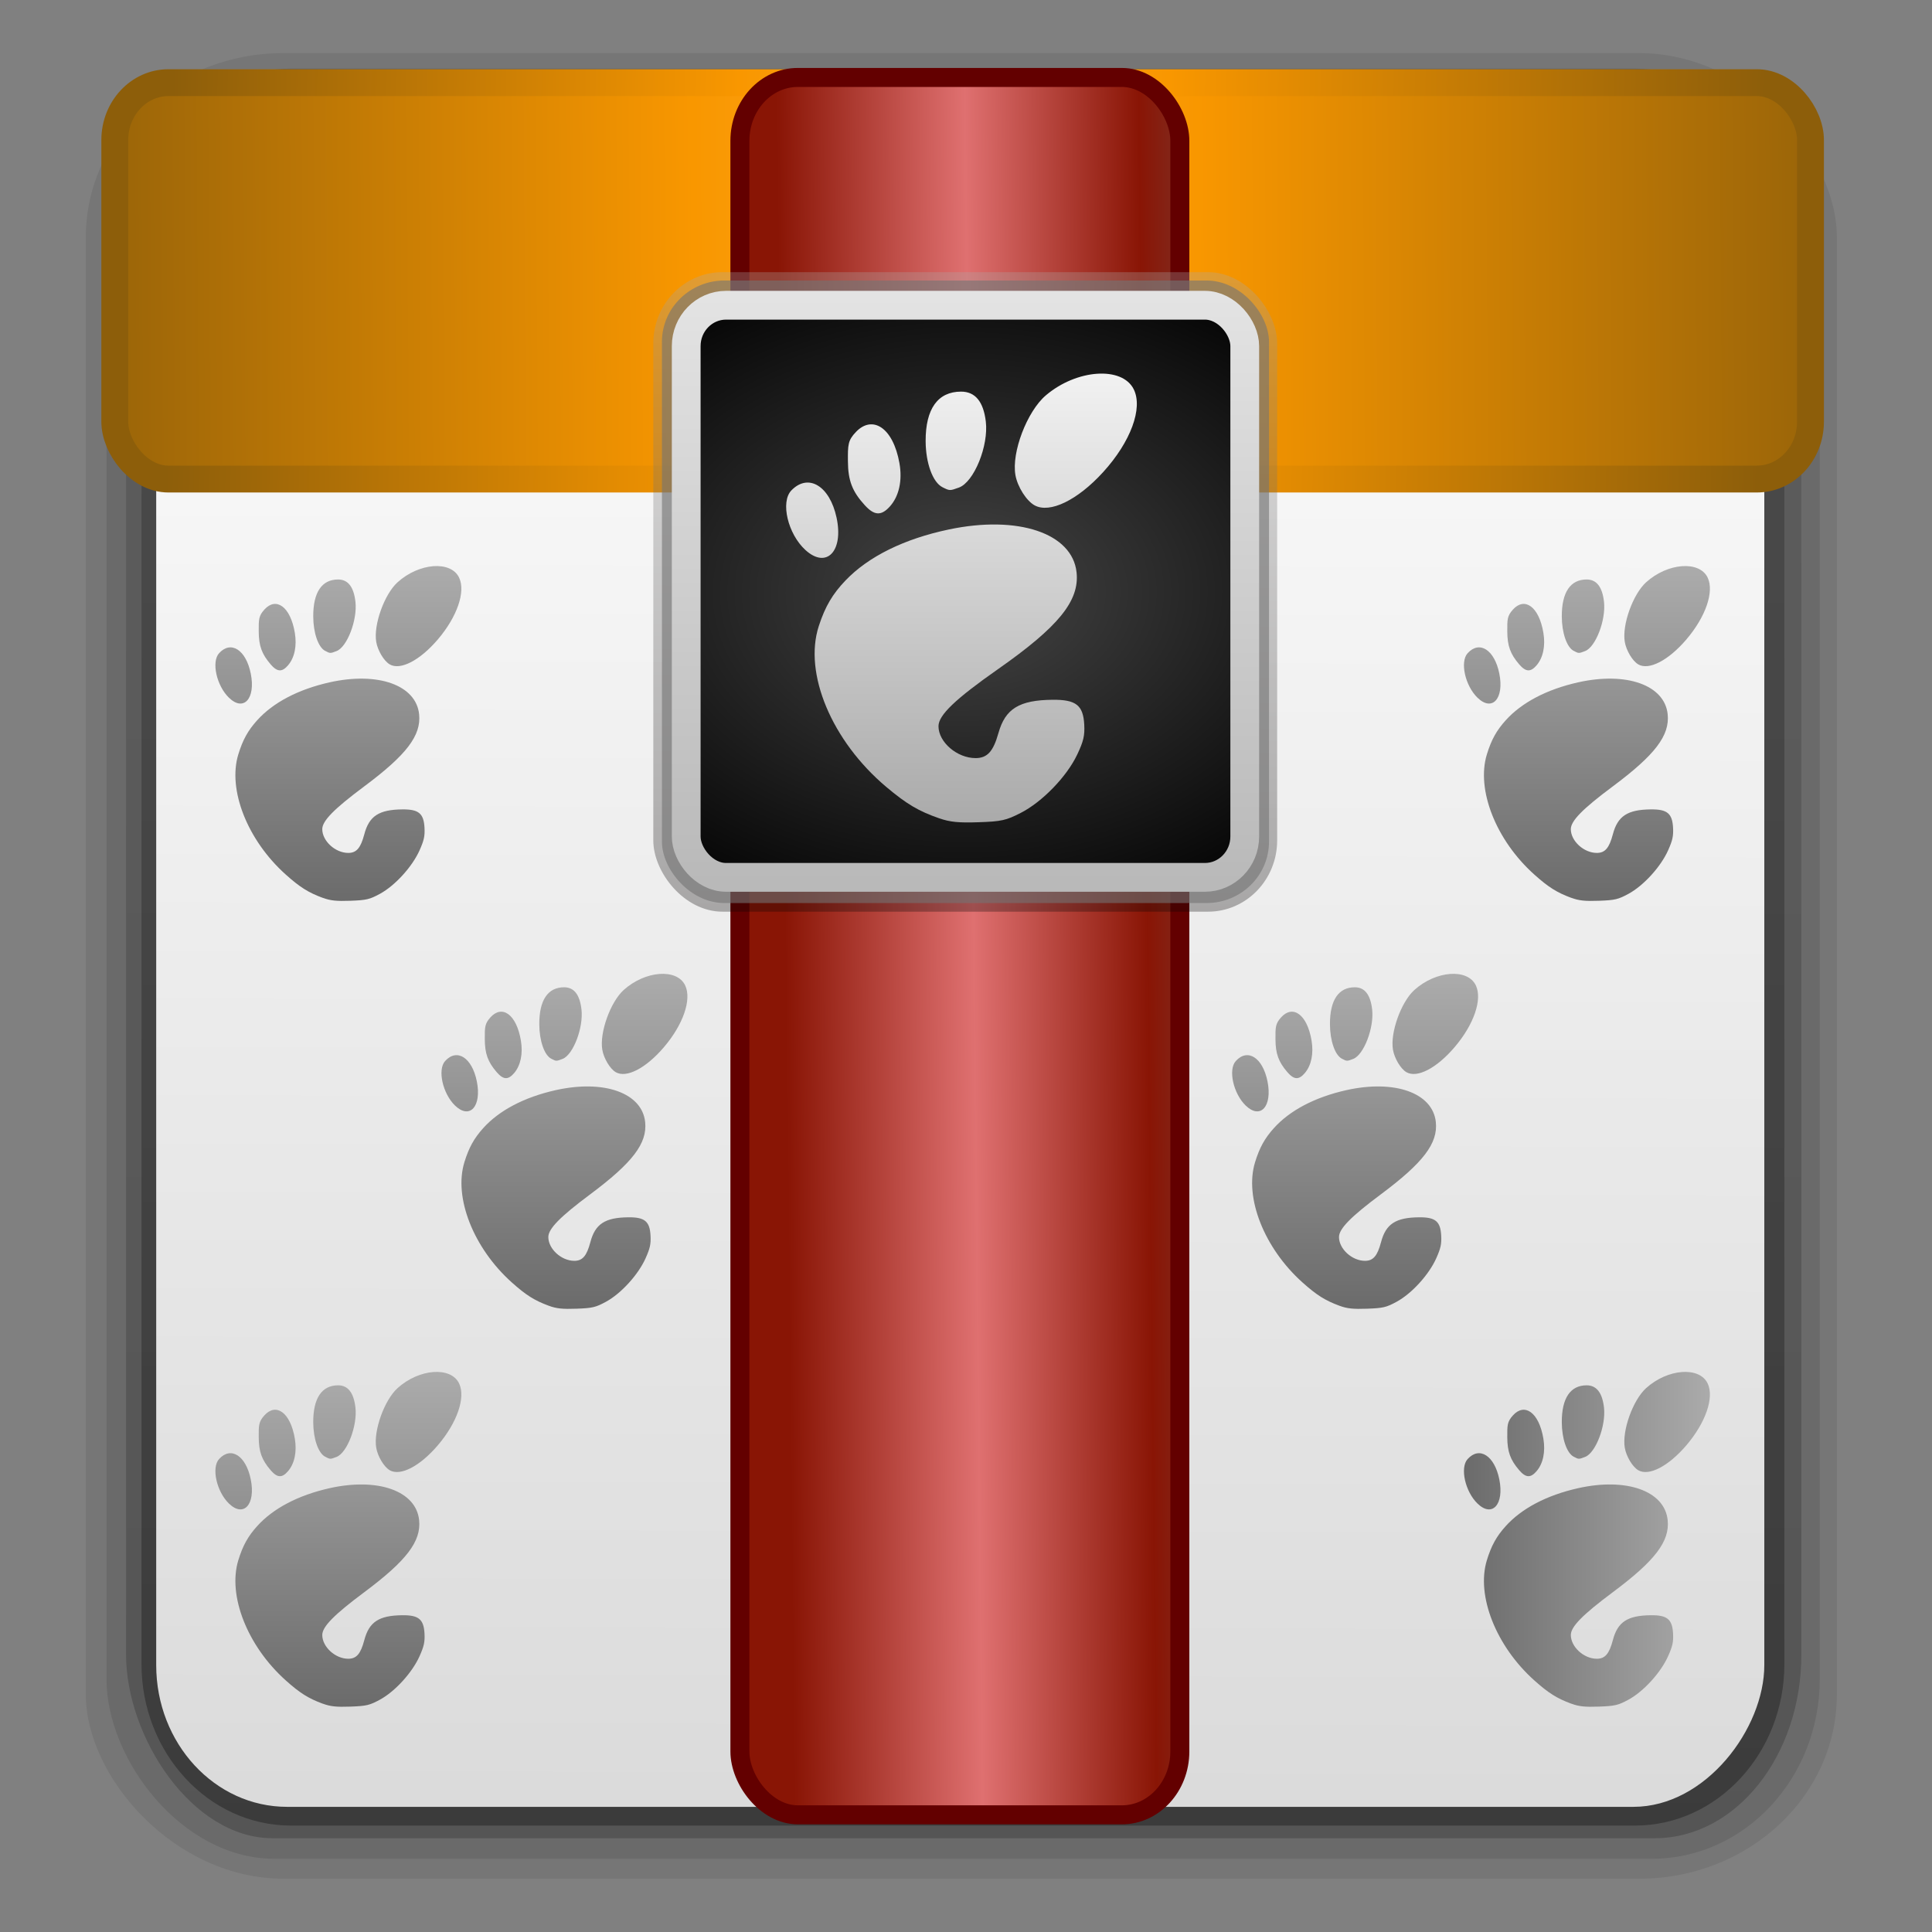 <svg width="128" version="1.0" xmlns="http://www.w3.org/2000/svg" height="128" xmlns:xlink="http://www.w3.org/1999/xlink">
<rect width="100%" height="100%" fill="#808080" stroke="none"/>
<defs id="defs3451">
<linearGradient gradientTransform="matrix(0.447,0,0,0.465,42.255,17.318)" xlink:href="#linearGradient4081-9-7-3-9" id="linearGradient3316" y1="79.952" x1="50.579" y2="16.361" gradientUnits="userSpaceOnUse" x2="50.579"/>
<linearGradient gradientTransform="matrix(0.312,0,0,0.347,91.676,87.667)" xlink:href="#linearGradient4081-9-7-1" id="linearGradient3249" y1="79.952" x1="50.579" y2="16.361" gradientUnits="userSpaceOnUse" x2="50.579"/>
<linearGradient id="linearGradient3954-6">
<stop offset="0" style="stop-color:#b7b7b7" id="stop3956-4"/>
<stop offset="1" style="stop-color:#e5e5e5" id="stop3958-3"/>
</linearGradient>
<linearGradient id="linearGradient4096-0-3-7">
<stop offset="0" style="stop-color:#464646" id="stop4098-2-8-8"/>
<stop offset="1" id="stop4100-8-6-9"/>
</linearGradient>
<linearGradient id="linearGradient3972-3">
<stop offset="0" id="stop3974-3"/>
<stop offset="1" style="stop-color:#737373" id="stop3976-2"/>
</linearGradient>
<linearGradient gradientTransform="matrix(0.951,0,0,0.955,5.804,-0.614)" xlink:href="#linearGradient3954-6" id="linearGradient3321" y1="63.864" x1="49.528" y2="19.224" gradientUnits="userSpaceOnUse" x2="49.551"/>
<linearGradient id="linearGradient4081-9-7-3-9">
<stop offset="0" style="stop-color:#aaa" id="stop4083-8-5-6-7"/>
<stop offset="1" style="stop-color:#f1f1f1" id="stop4085-0-8-3-5"/>
</linearGradient>
<linearGradient gradientTransform="matrix(0.312,0,0,0.347,91.676,34.277)" xlink:href="#linearGradient4081-9-7-1" id="linearGradient3247" y1="79.952" x1="50.579" y2="16.361" gradientUnits="userSpaceOnUse" x2="50.579"/>
<linearGradient gradientTransform="matrix(0.313,0,0,0.347,22.355,58.971)" xlink:href="#linearGradient4081-9-7-1" id="linearGradient3255" y1="79.952" x1="50.579" y2="16.361" gradientUnits="userSpaceOnUse" x2="50.579"/>
<linearGradient gradientTransform="matrix(0.313,0,0,0.347,74.739,58.971)" xlink:href="#linearGradient4081-9-7-1" id="linearGradient3261" y1="79.952" x1="50.579" y2="16.361" gradientUnits="userSpaceOnUse" x2="50.579"/>
<linearGradient gradientTransform="scale(0.856,1.169)" id="linearGradient3305" y1="79.765" y2="79.765" x1="115.165" gradientUnits="userSpaceOnUse" x2="134.152">
<stop offset="0" style="stop-color:#6b6b6b" id="stop3307"/>
<stop offset="1" style="stop-color:#ababab" id="stop3309"/>
</linearGradient>
<linearGradient gradientTransform="matrix(0.312,0,0,0.347,91.676,34.277)" xlink:href="#linearGradient4081-9-7-1" id="linearGradient3241" y1="79.952" x1="50.579" y2="16.361" gradientUnits="userSpaceOnUse" x2="50.579"/>
<linearGradient id="linearGradient4081-9-7-1">
<stop offset="0" style="stop-color:#6b6b6b" id="stop4083-8-5-5"/>
<stop offset="1" style="stop-color:#ababab" id="stop4085-0-8-7"/>
</linearGradient>
<linearGradient gradientTransform="scale(0.856,1.169)" xlink:href="#linearGradient3305" id="linearGradient3243" y1="79.765" x1="115.165" y2="79.765" gradientUnits="userSpaceOnUse" x2="134.152"/>
<linearGradient gradientTransform="matrix(0.908,0,0,0.912,-58.207,4.999)" xlink:href="#linearGradient3972-3" id="linearGradient3329" y1="39.207" x1="43.855" y2="39.207" gradientUnits="userSpaceOnUse" x2="84.075"/>
<linearGradient id="linearGradient2991">
<stop offset="0" style="stop-color:#fff" id="stop2993"/>
<stop offset="1" style="stop-color:#d7d7d7" id="stop2995"/>
</linearGradient>
<linearGradient gradientTransform="matrix(1.268,0,0,1.358,2.739,-127.853)" xlink:href="#linearGradient2991" id="linearGradient3282" y1="91.209" x1="69.003" y2="-2.97" gradientUnits="userSpaceOnUse" x2="68.804"/>
<linearGradient id="linearGradient4044">
<stop offset="0" style="stop-color:#040000" id="stop4046"/>
<stop offset="1" style="stop-color:#adadad" id="stop4048"/>
</linearGradient>
<linearGradient gradientTransform="matrix(1.006,0,0,0.994,100,0)" id="ButtonShadow-0-9" y1="92.54" x1="45.448" y2="7.017" x2="45.448" gradientUnits="userSpaceOnUse">
<stop offset="0" id="stop3750-8-1"/>
<stop offset="1" style="stop-opacity:.588" id="stop3752-5-7"/>
</linearGradient>
<linearGradient gradientTransform="matrix(1.006,0,0,0.994,100,0)" id="ButtonShadow-0-9-8" y1="92.54" x1="45.448" y2="7.017" x2="45.448" gradientUnits="userSpaceOnUse">
<stop offset="0" id="stop3750-8-1-9"/>
<stop offset="1" style="stop-opacity:.588" id="stop3752-5-7-4"/>
</linearGradient>
<linearGradient gradientTransform="matrix(0.85,0,0,0.898,20.932,-116.784)" xlink:href="#ButtonShadow-0-9-8" id="linearGradient3419" y1="301.667" x1="-78.389" y2="165.724" gradientUnits="userSpaceOnUse" x2="-78.378"/>
<linearGradient gradientTransform="matrix(1.266,0,0,-1.354,3.014,127.734)" xlink:href="#ButtonShadow-0-9" id="linearGradient3285" y1="6.132" x1="32.251" y2="90.239" gradientUnits="userSpaceOnUse" x2="32.251"/>
<linearGradient gradientTransform="matrix(0.4,0,0,0.408,10.655,0.465)" xlink:href="#linearGradient3140" id="linearGradient3277" y1="49.445" x1="-21.961" y2="47.36" gradientUnits="userSpaceOnUse" x2="288.004"/>
<linearGradient gradientTransform="matrix(1.003,0,0,0.986,-174.251,77.837)" xlink:href="#linearGradient4044" id="linearGradient3332" y1="-16.921" x1="221.342" y2="-61.316" gradientUnits="userSpaceOnUse" x2="221.564"/>
<linearGradient id="linearGradient4006">
<stop offset="0" style="stop-color:#630000" id="stop4008"/>
<stop offset="1" style="stop-color:#630000" id="stop4010"/>
</linearGradient>
<linearGradient gradientTransform="matrix(0.295,0,0,0.304,4.874,3.856)" xlink:href="#linearGradient4006" id="linearGradient3273" y1="234.055" x1="139.59" y2="234.654" gradientUnits="userSpaceOnUse" x2="254.462"/>
<linearGradient id="linearGradient3140">
<stop offset="0" style="stop-color:#8d5e0a" id="stop3142"/>
<stop offset="0.356" style="stop-color:#f99700" id="stop3144"/>
<stop offset="0.492" style="stop-color:#fda824" id="stop3148"/>
<stop offset="0.625" style="stop-color:#f99700" id="stop3150"/>
<stop offset="1" style="stop-color:#8d5e0a" id="stop3146"/>
</linearGradient>
<linearGradient gradientTransform="matrix(0.299,0,0,0.318,4.01,-0.428)" xlink:href="#linearGradient4007" id="linearGradient3271" y1="46.791" x1="143.795" y2="45.603" gradientUnits="userSpaceOnUse" x2="250.06"/>
<linearGradient gradientTransform="matrix(0.295,0,0,0.298,4.802,2.991)" xlink:href="#linearGradient3140" id="linearGradient3279" y1="32.038" x1="22.069" y2="39.229" gradientUnits="userSpaceOnUse" x2="379.7"/>
<linearGradient id="linearGradient4007">
<stop offset="0" style="stop-color:#891505" id="stop4009"/>
<stop offset="0.142" style="stop-color:#891505" id="stop4011"/>
<stop offset="0.535" style="stop-color:#df7070" id="stop4013"/>
<stop offset="0.898" style="stop-color:#891505" id="stop4015"/>
<stop offset="1" style="stop-color:#802d21" id="stop4017"/>
</linearGradient>
<radialGradient fx="198.349" fy="113.709" cx="198.349" cy="113.709" gradientTransform="matrix(0.511,-0.003,0.002,0.369,-37.727,-2.114)" xlink:href="#linearGradient4096-0-3-7" id="radialGradient3319" r="66.044" gradientUnits="userSpaceOnUse"/>
</defs>
<g id="g3226" transform="translate(-1.7285614e-6,-2.5512679e-7)">
<g style="stroke:none">
<g id="g3386" transform="matrix(1.003,0,0,1,131.002,-26.749)">
<rect width="115.661" x="-124.94" y="30.267" rx="13.062" ry="12.192" height="120.951" style="opacity:.08" id="rect4135"/>
<rect width="113.17" x="-123.576" y="32.117" rx="11.097" ry="11.906" height="117.783" style="opacity:.1" id="rect4137"/>
<rect width="110.662" x="-122.284" y="33.966" rx="9.674" height="114.57" ry="12.171" style="opacity:.2;fill:url(#linearGradient3419)" id="rect4139"/>
</g>
<path style="opacity:.3;fill:url(#linearGradient3285)" id="path3143" d="m 19.27,120.949 c -5.454,0 -9.895,-4.804 -9.895,-10.704 v -94.994 c 0,-5.899 4.441,-10.704 9.895,-10.704 h 89.055 c 5.454,0 9.895,4.804 9.895,10.704 v 94.994 c 0,5.899 -4.441,10.704 -9.895,10.704 h -89.055 z "/>
<rect width="106.541" x="10.349" y="-119.708" rx="8.672" height="114.033" ry="9.391" style="fill:url(#linearGradient3282)" id="rect3145" transform="scale(1,-1)"/>
</g>
<rect width="112.345" x="7.605" y="5.476" rx="3.558" ry="3.801" height="26.263" style="fill:url(#linearGradient3277);stroke:url(#linearGradient3279);stroke-width:1.78" id="rect3147"/>
<rect width="29.146" x="49.021" y="5.131" rx="3.839" ry="4.197" height="115.106" style="fill:url(#linearGradient3271);stroke:url(#linearGradient3273);stroke-width:1.259" id="rect3149"/>
<g style="stroke:none">
<rect width="41.332" x="43.283" y="18.031" rx="4.578" height="42.37" ry="4.72" style="opacity:.3;fill:url(#linearGradient3332)" id="rect3155"/>
<rect width="40.22" x="43.855" y="18.584" rx="4.144" height="41.246" ry="4.065" style="opacity:.6;fill:url(#linearGradient3329)" id="rect3157"/>
</g>
<rect width="37.005" x="45.463" y="20.222" rx="2.643" ry="2.708" height="37.906" style="fill:url(#radialGradient3319);stroke:url(#linearGradient3321);stroke-width:1.906" id="rect3161"/>
<g style="stroke:none">
<path style="fill:url(#linearGradient3316)" id="path3163" d="m 62.232,54.218 c -1.371,-0.476 -2.168,-0.948 -3.514,-2.082 -3.613,-3.043 -5.493,-7.529 -4.469,-10.663 0.423,-1.295 0.905,-2.115 1.777,-3.025 1.514,-1.579 3.875,-2.744 6.826,-3.367 4.582,-0.968 8.191,0.239 8.473,2.835 0.205,1.885 -1.186,3.601 -5.194,6.409 -2.846,1.994 -3.954,3.056 -3.954,3.789 0,1.054 1.23,2.112 2.457,2.112 0.774,0 1.172,-0.435 1.514,-1.656 0.453,-1.617 1.38,-2.187 3.587,-2.208 1.546,-0.015 2.027,0.358 2.098,1.628 0.042,0.744 -0.046,1.119 -0.468,2.008 -0.692,1.458 -2.315,3.133 -3.742,3.861 -0.974,0.497 -1.274,0.564 -2.784,0.616 -1.317,0.046 -1.895,-0.011 -2.606,-0.258 z  m -8.868,-17.776 c -1.168,-1.063 -1.67,-3.186 -0.935,-3.949 1.121,-1.163 2.544,-0.306 2.996,1.804 0.476,2.224 -0.667,3.414 -2.061,2.145 z  m 3.937,-2.963 c -0.837,-0.914 -1.116,-1.638 -1.124,-2.918 -0.007,-1.085 -0.008,-1.384 0.54,-1.952 1.087,-1.127 2.451,-0.289 2.872,2.07 0.207,1.16 -0.027,2.211 -0.641,2.885 -0.567,0.622 -1.021,0.598 -1.647,-0.086 z  m 11.247,.003 c -0.541,-0.295 -1.132,-1.223 -1.272,-1.999 -0.272,-1.504 0.767,-4.23 2.017,-5.292 2.04,-1.734 5.051,-1.942 5.819,-0.402 0.625,1.253 -0.199,3.483 -2.027,5.491 -1.692,1.859 -3.53,2.75 -4.537,2.202 z  m -6.105,-1.202 c -0.647,-0.324 -1.113,-1.603 -1.117,-3.063 -0.006,-2.133 0.809,-3.27 2.345,-3.271 0.937,-0.001 1.482,0.656 1.641,1.978 0.195,1.615 -0.784,4.018 -1.783,4.379 -0.603,0.218 -0.604,0.218 -1.085,-0.022 z "/>
<path style="fill:url(#linearGradient3261)" id="path3165" d="m 88.75,86.513 c -0.961,-0.355 -1.52,-0.708 -2.464,-1.554 -2.534,-2.271 -3.853,-5.62 -3.135,-7.959 0.297,-0.966 0.635,-1.579 1.246,-2.258 1.062,-1.179 2.718,-2.048 4.788,-2.514 3.214,-0.723 5.745,0.179 5.943,2.116 0.144,1.407 -0.832,2.688 -3.643,4.784 -1.996,1.488 -2.773,2.281 -2.773,2.829 0,0.787 0.863,1.576 1.723,1.576 0.543,0 0.822,-0.325 1.062,-1.236 0.318,-1.207 0.968,-1.632 2.516,-1.648 1.085,-0.011 1.422,0.267 1.471,1.215 0.029,0.555 -0.032,0.835 -0.328,1.499 -0.486,1.089 -1.624,2.338 -2.625,2.882 -0.683,0.371 -0.894,0.421 -1.953,0.46 -0.924,0.034 -1.329,-0.008 -1.828,-0.193 z  m -6.22,-13.268 c -0.819,-0.794 -1.172,-2.378 -0.656,-2.948 0.786,-0.868 1.784,-0.229 2.101,1.346 0.334,1.66 -0.468,2.548 -1.446,1.601 z  m 2.761,-2.212 c -0.587,-0.683 -0.782,-1.223 -0.788,-2.178 -0.004,-0.81 -0.005,-1.033 0.378,-1.457 0.762,-0.841 1.719,-0.216 2.014,1.545 0.145,0.866 -0.019,1.651 -0.449,2.153 -0.398,0.464 -0.716,0.446 -1.155,-0.064 z  m 7.888,.002 c -0.379,-0.22 -0.794,-0.913 -0.892,-1.492 -0.191,-1.123 0.538,-3.157 1.414,-3.95 1.431,-1.294 3.543,-1.449 4.081,-0.3 0.438,0.935 -0.139,2.6 -1.422,4.098 -1.187,1.387 -2.476,2.053 -3.182,1.643 z  m -4.282,-.897 c -0.454,-0.242 -0.781,-1.197 -0.784,-2.287 -0.004,-1.592 0.568,-2.441 1.645,-2.442 0.657,-0.001 1.039,0.49 1.151,1.476 0.136,1.206 -0.55,2.999 -1.251,3.269 -0.423,0.163 -0.424,0.163 -0.761,-0.017 z "/>
<g id="g3167" transform="matrix(1.003,0,0,1,-1.854,-2.321)">
<path style="fill:url(#linearGradient3241)" id="path3169" d="m 105.646,61.809 c -0.959,-0.355 -1.516,-0.707 -2.457,-1.553 -2.526,-2.27 -3.841,-5.618 -3.126,-7.956 0.296,-0.966 0.633,-1.578 1.243,-2.257 1.059,-1.178 2.71,-2.047 4.774,-2.513 3.205,-0.722 5.728,0.178 5.926,2.115 0.143,1.406 -0.829,2.686 -3.633,4.782 -1.99,1.487 -2.765,2.28 -2.765,2.827 0,0.787 0.86,1.575 1.718,1.575 0.541,0 0.819,-0.324 1.059,-1.236 0.317,-1.206 0.965,-1.632 2.509,-1.648 1.081,-0.011 1.417,0.267 1.467,1.214 0.029,0.555 -0.032,0.835 -0.327,1.499 -0.484,1.088 -1.619,2.337 -2.617,2.881 -0.681,0.371 -0.891,0.421 -1.947,0.46 -0.921,0.034 -1.325,-0.008 -1.822,-0.193 z  m -6.202,-13.263 c -0.817,-0.793 -1.168,-2.377 -0.654,-2.946 0.784,-0.868 1.779,-0.228 2.095,1.346 0.333,1.659 -0.467,2.547 -1.441,1.6 z  m 2.753,-2.211 c -0.585,-0.682 -0.78,-1.222 -0.786,-2.177 -0.004,-0.809 -0.005,-1.032 0.377,-1.456 0.76,-0.841 1.714,-0.216 2.008,1.545 0.145,0.866 -0.018,1.65 -0.448,2.152 -0.396,0.464 -0.714,0.446 -1.152,-0.064 z  m 7.865,.002 c -0.378,-0.22 -0.791,-0.913 -0.89,-1.491 -0.19,-1.122 0.536,-3.156 1.41,-3.948 1.427,-1.294 3.532,-1.449 4.069,-0.3 0.437,0.935 -0.139,2.599 -1.417,4.097 -1.184,1.387 -2.469,2.052 -3.173,1.643 z  m -4.269,-.897 c -0.452,-0.241 -0.779,-1.196 -0.781,-2.286 -0.004,-1.591 0.566,-2.44 1.64,-2.441 0.655,-0.001 1.036,0.489 1.148,1.476 0.136,1.205 -0.548,2.998 -1.247,3.267 -0.422,0.163 -0.423,0.163 -0.759,-0.017 z "/>
<path style="fill:url(#linearGradient3243)" id="path3171" d="m 105.646,115.198 c -0.959,-0.355 -1.516,-0.707 -2.457,-1.553 -2.526,-2.27 -3.841,-5.618 -3.126,-7.956 0.296,-0.966 0.633,-1.578 1.243,-2.257 1.059,-1.178 2.71,-2.047 4.774,-2.513 3.205,-0.722 5.728,0.178 5.926,2.115 0.143,1.406 -0.829,2.686 -3.633,4.782 -1.99,1.487 -2.765,2.28 -2.765,2.827 0,0.787 0.86,1.575 1.718,1.575 0.541,0 0.819,-0.324 1.059,-1.236 0.317,-1.206 0.965,-1.632 2.509,-1.648 1.081,-0.011 1.417,0.267 1.467,1.214 0.029,0.555 -0.032,0.835 -0.327,1.499 -0.484,1.088 -1.619,2.337 -2.617,2.881 -0.681,0.371 -0.891,0.421 -1.947,0.46 -0.921,0.034 -1.325,-0.008 -1.822,-0.193 z  m -6.202,-13.263 c -0.817,-0.793 -1.168,-2.377 -0.654,-2.946 0.784,-0.868 1.779,-0.228 2.095,1.346 0.333,1.659 -0.467,2.547 -1.441,1.6 z  m 2.753,-2.211 c -0.585,-0.682 -0.78,-1.222 -0.786,-2.177 -0.004,-0.809 -0.005,-1.032 0.377,-1.456 0.76,-0.841 1.714,-0.216 2.008,1.545 0.145,0.866 -0.018,1.65 -0.448,2.152 -0.396,0.464 -0.714,0.446 -1.152,-0.064 z  m 7.865,.002 c -0.378,-0.22 -0.791,-0.913 -0.89,-1.491 -0.19,-1.122 0.536,-3.156 1.41,-3.948 1.427,-1.294 3.532,-1.449 4.069,-0.3 0.437,0.935 -0.139,2.599 -1.417,4.097 -1.184,1.387 -2.469,2.052 -3.173,1.643 z  m -4.269,-.897 c -0.452,-0.241 -0.779,-1.196 -0.781,-2.286 -0.004,-1.591 0.566,-2.44 1.64,-2.441 0.655,-0.001 1.036,0.489 1.148,1.476 0.136,1.205 -0.548,2.998 -1.247,3.267 -0.422,0.163 -0.423,0.163 -0.759,-0.017 z "/>
</g>
<path style="fill:url(#linearGradient3255)" id="path3173" d="m 36.366,86.513 c -0.961,-0.355 -1.52,-0.708 -2.464,-1.554 -2.534,-2.271 -3.853,-5.62 -3.135,-7.959 0.297,-0.966 0.635,-1.579 1.246,-2.258 1.062,-1.179 2.718,-2.048 4.788,-2.514 3.214,-0.723 5.745,0.179 5.943,2.116 0.144,1.407 -0.832,2.688 -3.643,4.784 -1.996,1.488 -2.773,2.281 -2.773,2.829 0,0.787 0.863,1.576 1.723,1.576 0.543,0 0.822,-0.325 1.062,-1.236 0.318,-1.207 0.968,-1.632 2.516,-1.648 1.085,-0.011 1.422,0.267 1.471,1.215 0.029,0.555 -0.032,0.835 -0.328,1.499 -0.486,1.089 -1.624,2.338 -2.625,2.882 -0.683,0.371 -0.894,0.421 -1.953,0.46 -0.924,0.034 -1.329,-0.008 -1.828,-0.193 z  m -6.22,-13.268 c -0.819,-0.794 -1.172,-2.378 -0.656,-2.948 0.786,-0.868 1.784,-0.229 2.101,1.346 0.334,1.66 -0.468,2.548 -1.446,1.601 z  m 2.761,-2.212 c -0.587,-0.683 -0.782,-1.223 -0.788,-2.178 -0.004,-0.81 -0.005,-1.033 0.378,-1.457 0.762,-0.841 1.719,-0.216 2.014,1.545 0.145,0.866 -0.019,1.651 -0.449,2.153 -0.398,0.464 -0.716,0.446 -1.155,-0.064 z  m 7.888,.002 c -0.379,-0.22 -0.794,-0.913 -0.892,-1.492 -0.191,-1.123 0.538,-3.157 1.414,-3.95 1.431,-1.294 3.543,-1.449 4.081,-0.3 0.438,0.935 -0.139,2.6 -1.422,4.098 -1.187,1.387 -2.476,2.053 -3.182,1.643 z  m -4.282,-.897 c -0.454,-0.242 -0.781,-1.197 -0.784,-2.287 -0.004,-1.592 0.568,-2.441 1.645,-2.442 0.657,-0.001 1.039,0.49 1.151,1.476 0.136,1.206 -0.55,2.999 -1.251,3.269 -0.423,0.163 -0.424,0.163 -0.761,-0.017 z "/>
<g id="g3175" transform="matrix(1.003,0,0,1,-84.574,-2.321)">
<path style="fill:url(#linearGradient3247)" id="path3177" d="m 105.646,61.809 c -0.959,-0.355 -1.516,-0.707 -2.457,-1.553 -2.526,-2.27 -3.841,-5.618 -3.126,-7.956 0.296,-0.966 0.633,-1.578 1.243,-2.257 1.059,-1.178 2.71,-2.047 4.774,-2.513 3.205,-0.722 5.728,0.178 5.926,2.115 0.143,1.406 -0.829,2.686 -3.633,4.782 -1.99,1.487 -2.765,2.28 -2.765,2.827 0,0.787 0.86,1.575 1.718,1.575 0.541,0 0.819,-0.324 1.059,-1.236 0.317,-1.206 0.965,-1.632 2.509,-1.648 1.081,-0.011 1.417,0.267 1.467,1.214 0.029,0.555 -0.032,0.835 -0.327,1.499 -0.484,1.088 -1.619,2.337 -2.617,2.881 -0.681,0.371 -0.891,0.421 -1.947,0.46 -0.921,0.034 -1.325,-0.008 -1.822,-0.193 z  m -6.202,-13.263 c -0.817,-0.793 -1.168,-2.377 -0.654,-2.946 0.784,-0.868 1.779,-0.228 2.095,1.346 0.333,1.659 -0.467,2.547 -1.441,1.6 z  m 2.753,-2.211 c -0.585,-0.682 -0.78,-1.222 -0.786,-2.177 -0.004,-0.809 -0.005,-1.032 0.377,-1.456 0.76,-0.841 1.714,-0.216 2.008,1.545 0.145,0.866 -0.018,1.65 -0.448,2.152 -0.396,0.464 -0.714,0.446 -1.152,-0.064 z  m 7.865,.002 c -0.378,-0.22 -0.791,-0.913 -0.89,-1.491 -0.19,-1.122 0.536,-3.156 1.41,-3.948 1.427,-1.294 3.532,-1.449 4.069,-0.3 0.437,0.935 -0.139,2.599 -1.417,4.097 -1.184,1.387 -2.469,2.052 -3.173,1.643 z  m -4.269,-.897 c -0.452,-0.241 -0.779,-1.196 -0.781,-2.286 -0.004,-1.591 0.566,-2.44 1.64,-2.441 0.655,-0.001 1.036,0.489 1.148,1.476 0.136,1.205 -0.548,2.998 -1.247,3.267 -0.422,0.163 -0.423,0.163 -0.759,-0.017 z "/>
<path style="fill:url(#linearGradient3249)" id="path3179" d="m 105.646,115.198 c -0.959,-0.355 -1.516,-0.707 -2.457,-1.553 -2.526,-2.27 -3.841,-5.618 -3.126,-7.956 0.296,-0.966 0.633,-1.578 1.243,-2.257 1.059,-1.178 2.71,-2.047 4.774,-2.513 3.205,-0.722 5.728,0.178 5.926,2.115 0.143,1.406 -0.829,2.686 -3.633,4.782 -1.99,1.487 -2.765,2.28 -2.765,2.827 0,0.787 0.86,1.575 1.718,1.575 0.541,0 0.819,-0.324 1.059,-1.236 0.317,-1.206 0.965,-1.632 2.509,-1.648 1.081,-0.011 1.417,0.267 1.467,1.214 0.029,0.555 -0.032,0.835 -0.327,1.499 -0.484,1.088 -1.619,2.337 -2.617,2.881 -0.681,0.371 -0.891,0.421 -1.947,0.46 -0.921,0.034 -1.325,-0.008 -1.822,-0.193 z  m -6.202,-13.263 c -0.817,-0.793 -1.168,-2.377 -0.654,-2.946 0.784,-0.868 1.779,-0.228 2.095,1.346 0.333,1.659 -0.467,2.547 -1.441,1.6 z  m 2.753,-2.211 c -0.585,-0.682 -0.78,-1.222 -0.786,-2.177 -0.004,-0.809 -0.005,-1.032 0.377,-1.456 0.76,-0.841 1.714,-0.216 2.008,1.545 0.145,0.866 -0.018,1.65 -0.448,2.152 -0.396,0.464 -0.714,0.446 -1.152,-0.064 z  m 7.865,.002 c -0.378,-0.22 -0.791,-0.913 -0.89,-1.491 -0.19,-1.122 0.536,-3.156 1.41,-3.948 1.427,-1.294 3.532,-1.449 4.069,-0.3 0.437,0.935 -0.139,2.599 -1.417,4.097 -1.184,1.387 -2.469,2.052 -3.173,1.643 z  m -4.269,-.897 c -0.452,-0.241 -0.779,-1.196 -0.781,-2.286 -0.004,-1.591 0.566,-2.44 1.64,-2.441 0.655,-0.001 1.036,0.489 1.148,1.476 0.136,1.205 -0.548,2.998 -1.247,3.267 -0.422,0.163 -0.423,0.163 -0.759,-0.017 z "/>
</g>
</g>
</g>
</svg>
